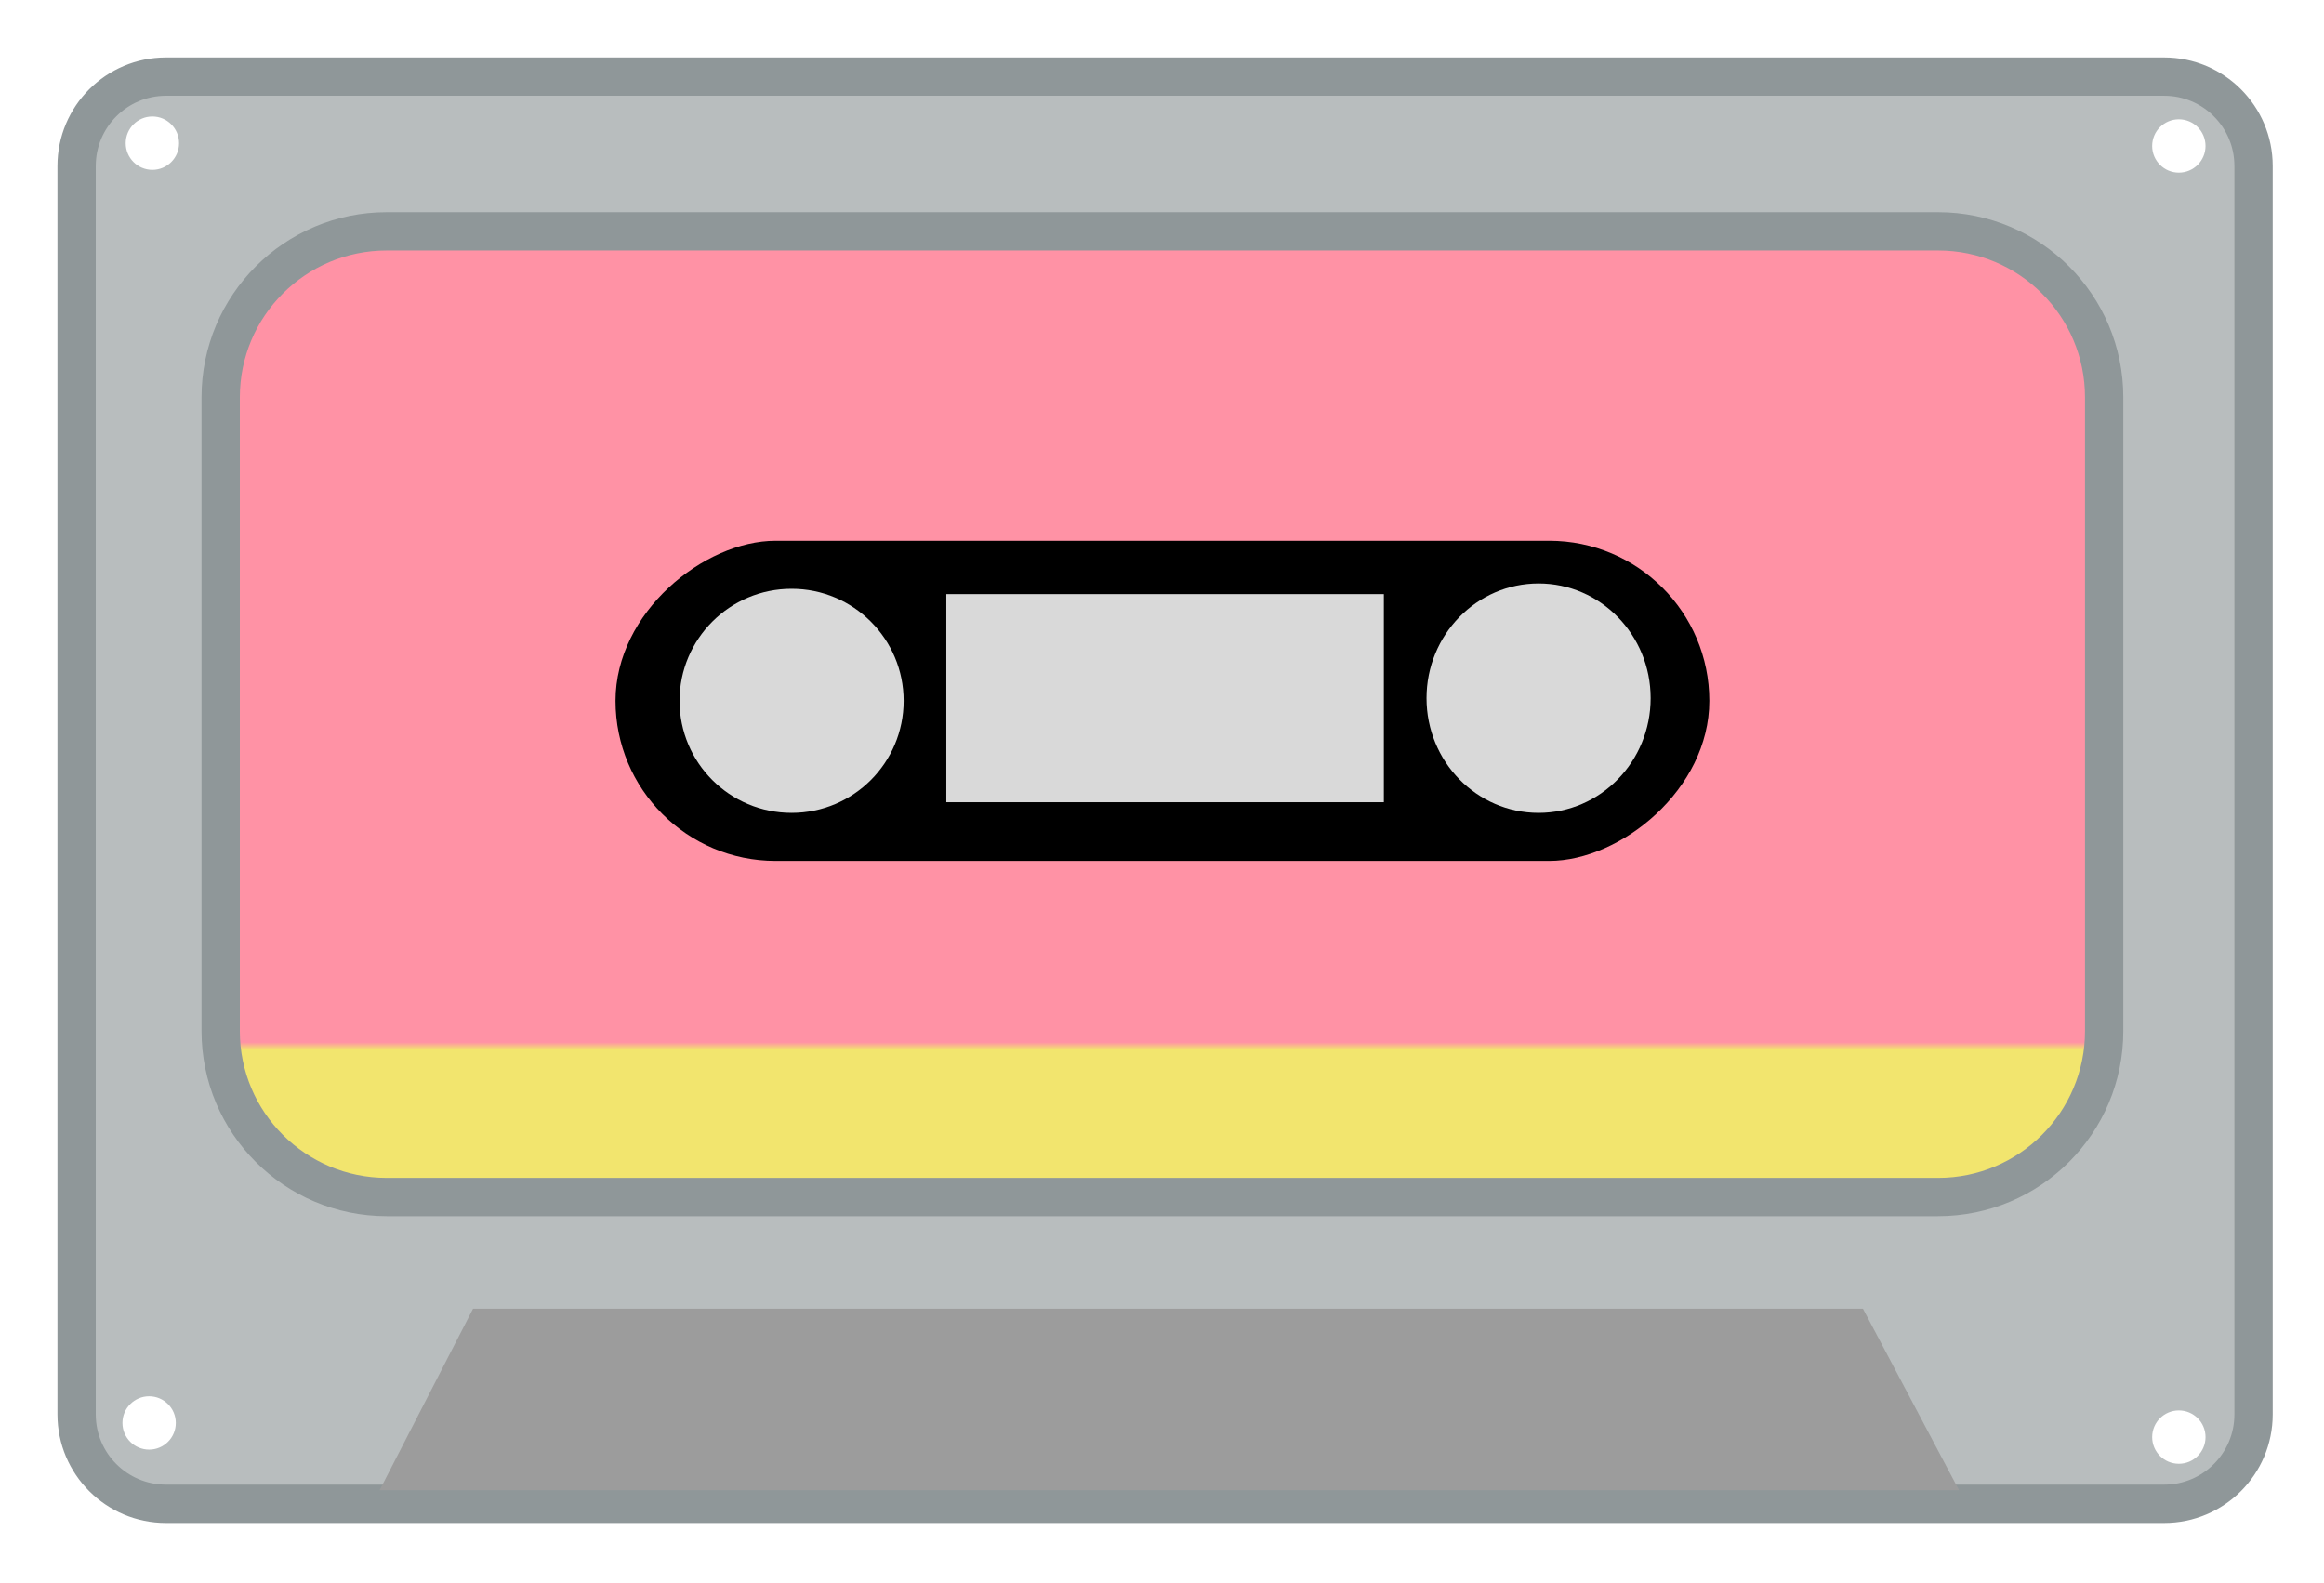 <svg width="182" height="124" viewBox="0 0 182 124" fill="none" xmlns="http://www.w3.org/2000/svg">
<g filter="url(#filter0_d_640_664)">
<path d="M168.483 115.775L12 115.775C8.134 115.775 5 112.641 5 108.775L5 11C5 7.134 8.134 4 12 4L168.483 4C172.349 4 175.483 7.134 175.483 11V108.775C175.483 112.641 172.349 115.775 168.483 115.775Z" fill="#B8BDBE" stroke="#8F9799" stroke-width="3"/>
<path d="M150.783 91.749L29.282 91.749C22.102 91.749 16.282 85.928 16.282 78.749L16.282 29.118C16.282 21.938 22.102 16.118 29.282 16.118L150.783 16.118C157.962 16.118 163.783 21.938 163.783 29.118V78.749C163.783 85.928 157.962 91.749 150.783 91.749Z" fill="url(#paint0_linear_640_664)" stroke="#8F9799" stroke-width="3"/>
<path d="M36.044 100.499L28.732 114.706L152.415 114.706L144.894 100.499H36.044Z" fill="#9C9C9C"/>
<rect x="47.203" y="65.424" width="25.071" height="85.659" rx="12.536" transform="rotate(-90 47.203 65.424)" fill="black"/>
<circle cx="60.992" cy="52.889" r="8.775" transform="rotate(-90 60.992 52.889)" fill="#D9D9D9"/>
<ellipse cx="119.491" cy="52.68" rx="8.984" ry="8.775" transform="rotate(-90 119.491 52.68)" fill="#D9D9D9"/>
<rect x="73.109" y="60.828" width="16.296" height="34.264" transform="rotate(-90 73.109 60.828)" fill="#D9D9D9"/>
<circle cx="10.679" cy="109.444" r="2.089" transform="rotate(-90 10.679 109.444)" fill="white"/>
<circle cx="10.934" cy="9.213" r="2.089" transform="rotate(-90 10.934 9.213)" fill="white"/>
<circle cx="169.633" cy="110.552" r="2.089" transform="rotate(-90 169.633 110.552)" fill="white"/>
<circle cx="169.632" cy="9.432" r="2.089" transform="rotate(-90 169.632 9.432)" fill="white"/>
</g>
<defs>
<filter id="filter0_d_640_664" x="0.5" y="0.5" width="181.483" height="122.775" filterUnits="userSpaceOnUse" color-interpolation-filters="sRGB">
<feFlood flood-opacity="0" result="BackgroundImageFix"/>
<feColorMatrix in="SourceAlpha" type="matrix" values="0 0 0 0 0 0 0 0 0 0 0 0 0 0 0 0 0 0 127 0" result="hardAlpha"/>
<feOffset dx="1" dy="2"/>
<feGaussianBlur stdDeviation="2"/>
<feComposite in2="hardAlpha" operator="out"/>
<feColorMatrix type="matrix" values="0 0 0 0 0 0 0 0 0 0 0 0 0 0 0 0 0 0 0.1 0"/>
<feBlend mode="normal" in2="BackgroundImageFix" result="effect1_dropShadow_640_664"/>
<feBlend mode="normal" in="SourceGraphic" in2="effect1_dropShadow_640_664" result="shape"/>
</filter>
<linearGradient id="paint0_linear_640_664" x1="90.241" y1="80.258" x2="90.241" y2="79.631" gradientUnits="userSpaceOnUse">
<stop offset="0.089" stop-color="#F2E56E"/>
<stop offset="1" stop-color="#FF92A5"/>
</linearGradient>
</defs>
</svg>
